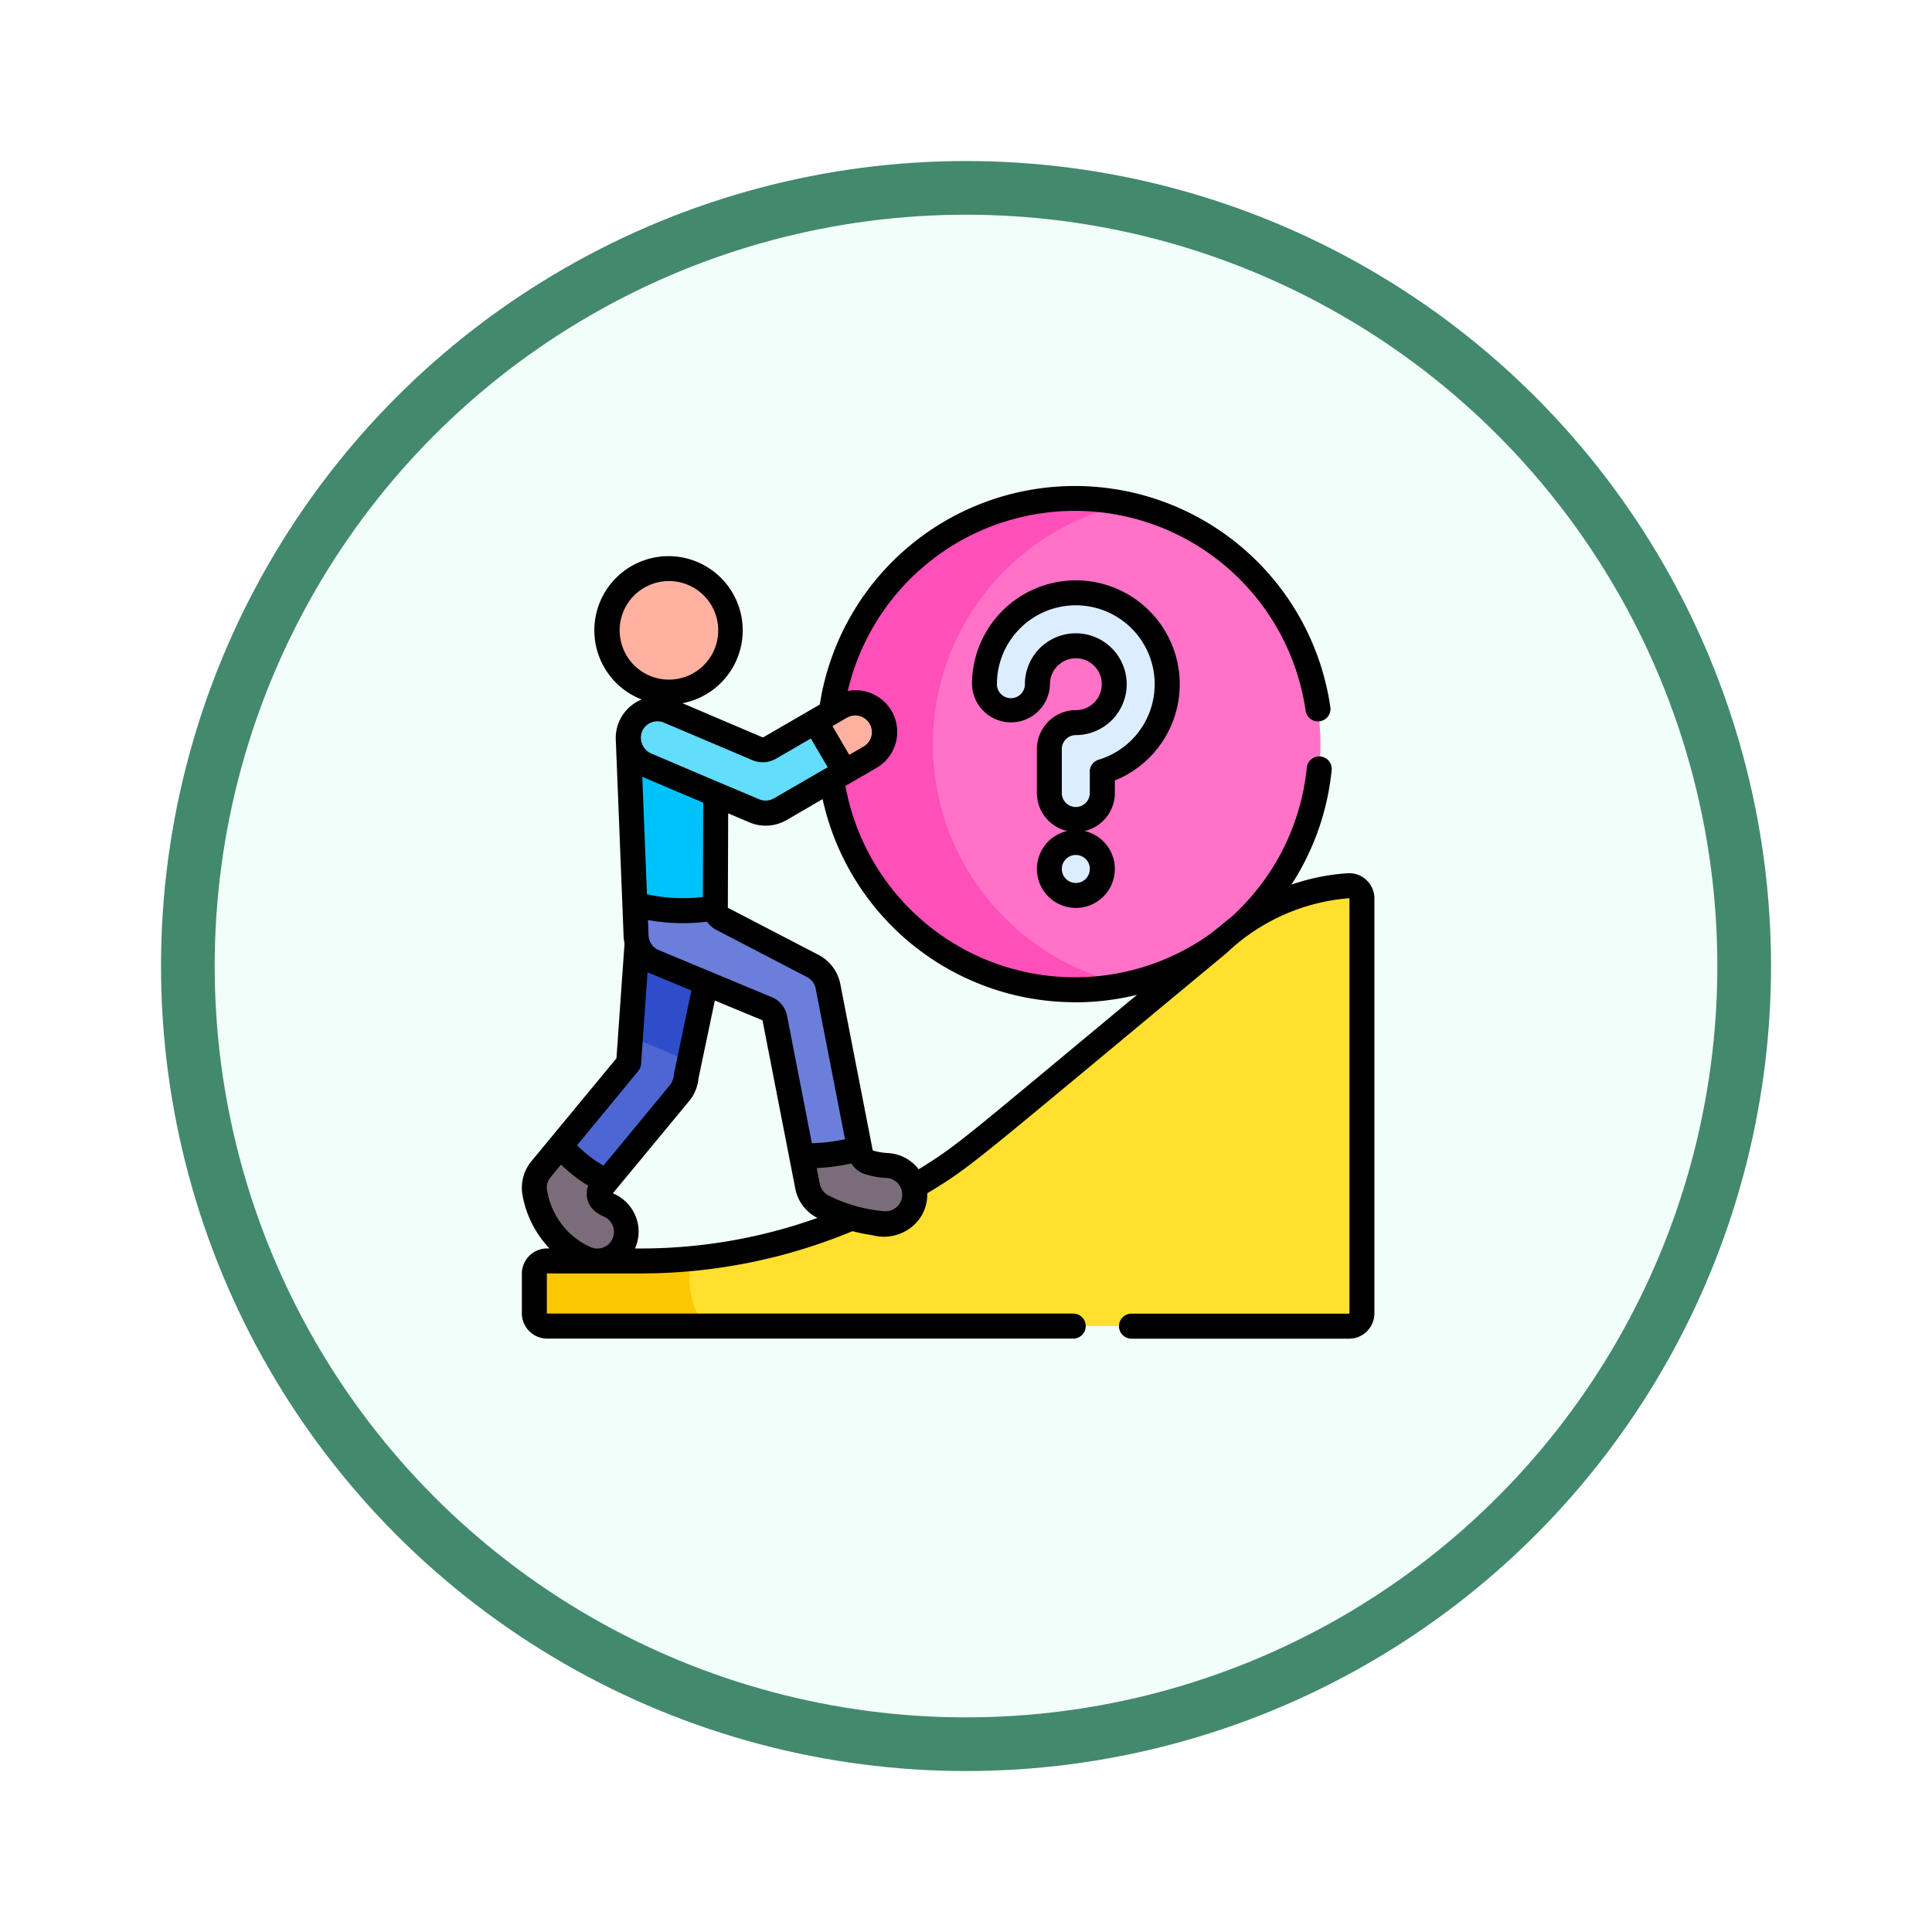 <svg xmlns="http://www.w3.org/2000/svg" xmlns:xlink="http://www.w3.org/1999/xlink" width="108" height="108" viewBox="0 0 108 108">
  <defs>
    <filter id="Fondo" x="0" y="0" width="108" height="108" filterUnits="userSpaceOnUse">
      <feOffset dy="3" input="SourceAlpha"/>
      <feGaussianBlur stdDeviation="3" result="blur"/>
      <feFlood flood-opacity="0.161"/>
      <feComposite operator="in" in2="blur"/>
      <feComposite in="SourceGraphic"/>
    </filter>
  </defs>
  <g id="Group_1144950" data-name="Group 1144950" transform="translate(-746.999 -6682.668)">
    <g id="Group_1144900" data-name="Group 1144900" transform="translate(0 29.5)">
      <g transform="matrix(1, 0, 0, 1, 747, 6653.17)" filter="url(#Fondo)">
        <g id="Fondo-2" data-name="Fondo" transform="translate(9 6)" fill="#f1fef9" stroke="#43896d" stroke-width="3">
          <circle cx="45" cy="45" r="45" stroke="none"/>
          <circle cx="45" cy="45" r="43.5" fill="none"/>
        </g>
      </g>
      <g id="Group_1144899" data-name="Group 1144899" transform="translate(776.171 6680.338)">
        <g id="Group_1144897" data-name="Group 1144897" transform="translate(0.698 0.699)">
          <path id="Path_981569" data-name="Path 981569" d="M202.336,34.655A13.745,13.745,0,0,1,185.849,23.2l-.025-3.752A13.742,13.742,0,0,1,202.336,7.806l-2.213,3.609V31.291Z" transform="translate(-169.225 -7.499)" fill="#ff4fb9"/>
          <path id="Path_981570" data-name="Path 981570" d="M127.54,240a11.351,11.351,0,0,0-6.056,2.251l-1.185.963L107.291,254a30.255,30.255,0,0,1-4.046,2.831l-3.464,1.738a30.283,30.283,0,0,1-8.913,2.262l-1.179.759.163,1.978,1.755,1.047h35.978a.716.716,0,0,0,.716-.716V240.712A.715.715,0,0,0,127.54,240Z" transform="translate(-82.038 -218.354)" fill="#ffe02f"/>
          <circle id="Ellipse_11605" data-name="Ellipse 11605" cx="3.453" cy="3.453" r="3.453" transform="translate(4.072 3.916)" fill="#ffb1a0"/>
          <path id="Path_981571" data-name="Path 981571" d="M68.234,150.038l-3.927-1.978-.4.354c.013.379-.082-2.034.366,9.222l1.1,1.612H67.8l.979-1.388.021-6.341Z" transform="translate(-58.658 -134.976)" fill="#00c2fb"/>
          <path id="Path_981572" data-name="Path 981572" d="M172.721,389.408a4.12,4.12,0,0,1-.974-.175.694.694,0,0,1-.491-.532l-.047-.242-.872-.961-1.582.116-.789,1.233.335,1.722a1.629,1.629,0,0,0,.852,1.136,9.176,9.176,0,0,0,3.456.959,1.629,1.629,0,1,0,.111-3.256Z" transform="translate(-153.029 -352.126)" fill="#7b6c79"/>
          <path id="Path_981573" data-name="Path 981573" d="M69.126,273.436l-2.575-1.272-.935.18-.37,5.264.794,1.37,1.024.725,1.472-.725.915-4.358Z" transform="translate(-59.87 -247.528)" fill="#2f4dca"/>
          <path id="Path_981574" data-name="Path 981574" d="M80.4,264.6l-1.767-9.07a1.629,1.629,0,0,0-.866-1.143l-5.062-2.631a.68.68,0,0,1-.366-.605,9.626,9.626,0,0,1-4.5-.224l.072,1.818a1.643,1.643,0,0,0,.894,1.367l6.426,2.676a.726.726,0,0,1,.434.532l1.494,7.669A10.276,10.276,0,0,0,80.4,264.6Z" transform="translate(-62.224 -228.272)" fill="#6b7ed9"/>
          <path id="Path_981575" data-name="Path 981575" d="M257.656,10.8a13.734,13.734,0,0,0,0,26.848h0a13.672,13.672,0,0,0,5.15-2.3l1.185-.963A13.731,13.731,0,0,0,257.656,10.8Z" transform="translate(-224.545 -10.49)" fill="#ff72c7"/>
          <g id="Group_1144894" data-name="Group 1144894" transform="translate(25.164 5.269)">
            <path id="Path_981576" data-name="Path 981576" d="M282.944,76.781a1.481,1.481,0,0,1-1.481-1.481V72.844a1.481,1.481,0,0,1,1.481-1.481,2.147,2.147,0,1,0-2.147-2.147,1.481,1.481,0,1,1-2.961,0,5.108,5.108,0,1,1,6.589,4.889V75.3A1.48,1.48,0,0,1,282.944,76.781Z" transform="translate(-277.836 -64.108)" fill="#dbedff"/>
          </g>
          <g id="Group_1144895" data-name="Group 1144895" transform="translate(28.791 19.227)">
            <path id="Path_981577" data-name="Path 981577" d="M318.288,217.026a1.482,1.482,0,1,1,1.481-1.487v.007A1.481,1.481,0,0,1,318.288,217.026Z" transform="translate(-316.807 -214.062)" fill="#dbedff"/>
          </g>
          <path id="Path_981578" data-name="Path 981578" d="M27.02,330.649l-.1,1.484L23.1,336.755v1.293l1.118,1,1.491-.33,4.055-4.908a1.629,1.629,0,0,0,.369-.923l.181-.863Z" transform="translate(-21.645 -300.569)" fill="#4d66d2"/>
          <path id="Path_981579" data-name="Path 981579" d="M11.256,398.573l.3-.367a7.462,7.462,0,0,1-2.608-1.958l-1.079,1.306a1.629,1.629,0,0,0-.36,1.241,4.924,4.924,0,0,0,2.84,3.752,1.622,1.622,0,0,0,.981.1,1.643,1.643,0,0,0,1.3-1.538,1.62,1.62,0,0,0-1-1.557,1.409,1.409,0,0,1-.3-.185A.56.56,0,0,1,11.256,398.573Z" transform="translate(-7.499 -360.062)" fill="#7b6c79"/>
          <path id="Path_981580" data-name="Path 981580" d="M76.283,135.768l-.721-1.262H74.4l-2.548,1.478a.777.777,0,0,1-.694.043l-4.948-2.1a1.629,1.629,0,0,0-2.124.833,1.664,1.664,0,0,0,.888,2.182l6.017,2.558a1.629,1.629,0,0,0,1.455-.09l3.6-2.09Z" transform="translate(-58.696 -122.037)" fill="#62ddfc"/>
          <path id="Path_981581" data-name="Path 981581" d="M176.234,131.2l1.648,2.81,1.422-.825a1.629,1.629,0,0,0-1.635-2.818Z" transform="translate(-160.528 -118.73)" fill="#ffb1a0"/>
          <g id="Group_1144896" data-name="Group 1144896" transform="translate(0 42.478)">
            <path id="Path_981582" data-name="Path 981582" d="M16.164,465.012a4.244,4.244,0,0,1,.164-1.169q-1.442.139-2.9.141H8.215a.716.716,0,0,0-.716.716v2.211a.716.716,0,0,0,.716.716h8.852a4.225,4.225,0,0,1-.9-2.615Z" transform="translate(-7.499 -463.843)" fill="#fbc700"/>
          </g>
        </g>
        <g id="Group_1144898" data-name="Group 1144898" transform="translate(0 0.001)">
          <path id="Path_981583" data-name="Path 981583" d="M278.322,68.5v-.7a5.806,5.806,0,1,0-7.985-5.382,2.179,2.179,0,0,0,4.357,0,1.449,1.449,0,1,1,1.449,1.449,2.181,2.181,0,0,0-2.179,2.179V68.5a2.182,2.182,0,0,0,1.693,2.123,2.178,2.178,0,1,0,.972,0A2.182,2.182,0,0,0,278.322,68.5Zm-1.4,4.25a.782.782,0,1,1-.782-.786A.783.783,0,0,1,276.926,72.75Zm0-5.445V68.5a.782.782,0,1,1-1.565,0V66.044a.783.783,0,0,1,.782-.782,2.845,2.845,0,1,0-2.845-2.845.782.782,0,0,1-1.565,0,4.41,4.41,0,1,1,5.688,4.221.7.7,0,0,0-.5.668Z" transform="translate(-245.173 -51.341)"/>
          <path id="Path_981584" data-name="Path 981584" d="M1.414,47.659H30.821a.7.7,0,1,0,0-1.4H1.414a.018.018,0,0,1-.017-.018V44.033a.018.018,0,0,1,.017-.018H6.626a30.794,30.794,0,0,0,11.86-2.363,8.611,8.611,0,0,0,1.084.222l.012,0a2.468,2.468,0,0,0,2.645-.911,2.317,2.317,0,0,0,.434-1.426C25.217,37.992,25.148,37.919,39.4,26.1a11.207,11.207,0,0,1,6.847-3.059.01.01,0,0,1,.009,0,.018.018,0,0,1,.006.015V46.245a.018.018,0,0,1-.018.018H34.079a.7.7,0,0,0,0,1.4H46.244a1.415,1.415,0,0,0,1.414-1.414V23.057a1.413,1.413,0,0,0-1.505-1.412,12.031,12.031,0,0,0-3.135.637,14.359,14.359,0,0,0,2.255-6.45.7.7,0,0,0-1.39-.134,12.992,12.992,0,0,1-4.195,8.365L38.534,25a13.035,13.035,0,0,1-20.446-8.237l1.736-1.007h0a2.328,2.328,0,0,0-1.605-4.3,13.035,13.035,0,0,1,25.6,1.147.7.7,0,0,0,1.383-.194,14.43,14.43,0,0,0-28.547-.195l-3.148,1.826a.08.08,0,0,1-.071,0l-4.459-1.9A4.147,4.147,0,1,0,6.7,11.933,2.316,2.316,0,0,0,5.252,14.2l.438,11a2.28,2.28,0,0,0,.05.37L5.288,31.99.533,37.746a2.336,2.336,0,0,0-.515,1.772,5.786,5.786,0,0,0,1.527,3.1H1.414A1.415,1.415,0,0,0,0,44.033v2.211a1.415,1.415,0,0,0,1.414,1.414ZM6.626,42.62h-.3a2.458,2.458,0,0,0,.2-.829,2.328,2.328,0,0,0-1.44-2.254L9.351,34.38a2.314,2.314,0,0,0,.523-1.267l.914-4.353,2.65,1.1a.028.028,0,0,1,.017.021l1.83,9.391A2.314,2.314,0,0,0,16.5,40.9l.023.012a29.378,29.378,0,0,1-9.9,1.709Zm3.727-18.265a1.4,1.4,0,0,0,.507.452h0l5.07,2.635a.937.937,0,0,1,.495.653l1.64,8.418a9.7,9.7,0,0,1-1.853.222l-1.387-7.118a1.421,1.421,0,0,0-.85-1.043l-6.4-2.665a.955.955,0,0,1-.491-.767l-.035-.882A11.067,11.067,0,0,0,10.352,24.354Zm-3.36-1.533-.261-6.568L10.138,17.7l-.018,5.272A9.527,9.527,0,0,1,6.992,22.821Zm14.2,17.146a.929.929,0,0,1-.89.572,8.41,8.41,0,0,1-3.16-.882.926.926,0,0,1-.487-.649l-.172-.884a11.2,11.2,0,0,0,1.936-.258,1.393,1.393,0,0,0,.8.61,4.763,4.763,0,0,0,1.144.2A.931.931,0,0,1,21.192,39.967Zm9.519-11.11a14.48,14.48,0,0,0,3.68-.419c-9.664,8.016-9.953,8.36-12.209,9.756a2.317,2.317,0,0,0-1.768-.911,3.656,3.656,0,0,1-.8-.143L17.8,27.828A2.338,2.338,0,0,0,16.567,26.2l-5.052-2.626.018-5.278,1.189.505a2.338,2.338,0,0,0,2.078-.129L16.813,17.5a14.436,14.436,0,0,0,13.9,11.353ZM18.19,12.939a.931.931,0,0,1,.934,1.61l-.821.476-.942-1.606ZM5.489,8.412A2.755,2.755,0,1,1,8.567,10.8a2.754,2.754,0,0,1-3.078-2.39ZM6.727,13.7a.935.935,0,0,1,1.214-.476l4.948,2.1a1.483,1.483,0,0,0,1.318-.081l1.947-1.13.942,1.606-3,1.738a.935.935,0,0,1-.831.051L11.111,16.6h0l-3.86-1.641A.967.967,0,0,1,6.727,13.7Zm-.22,19a.7.7,0,0,0,.158-.4l.36-5.119,2.451,1.021L8.5,32.868a1.069,1.069,0,0,1-.224.622l-3.715,4.5a6.98,6.98,0,0,1-1.475-1.138ZM1.4,39.344a.935.935,0,0,1,.206-.709l.583-.705a8.5,8.5,0,0,0,1.521,1.183A1.251,1.251,0,0,0,4.1,40.549a2.111,2.111,0,0,0,.455.276.931.931,0,1,1-.721,1.716,4.2,4.2,0,0,1-2.425-3.2Z" transform="translate(0 -0.001)"/>
        </g>
      </g>
    </g>
  </g>
</svg>
